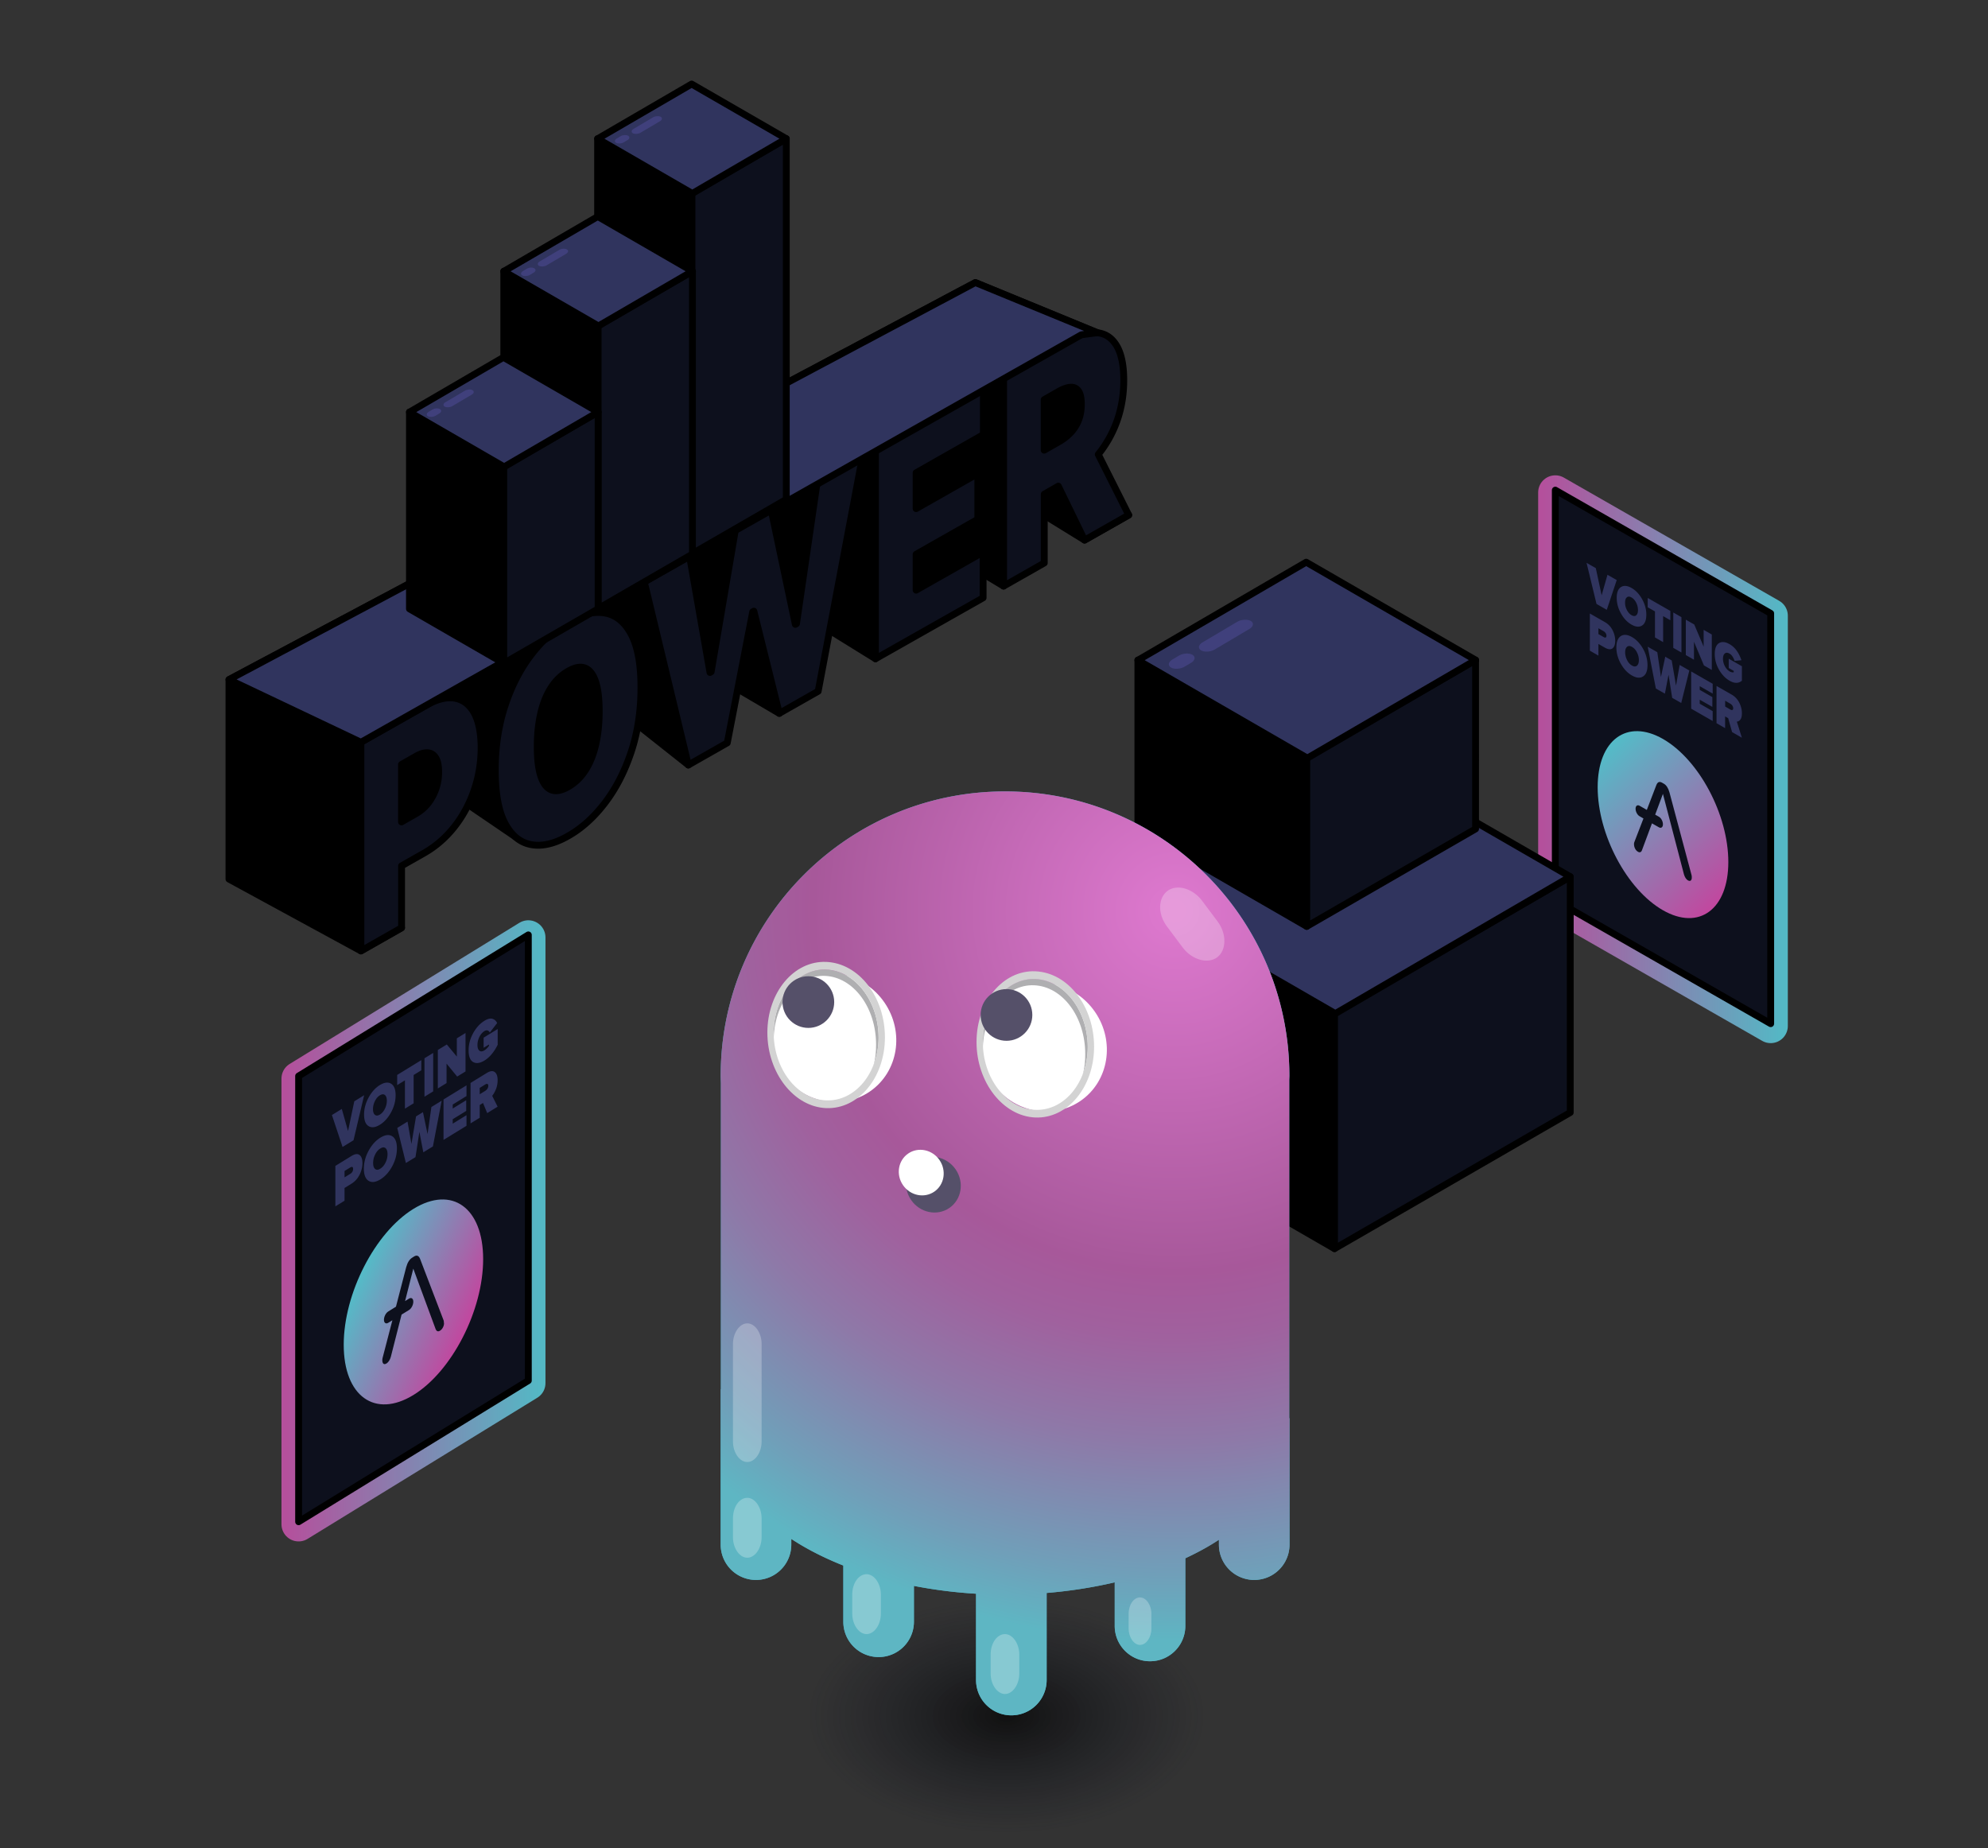 <svg xmlns="http://www.w3.org/2000/svg" xml:space="preserve" id="Слой_1" x="0" y="0" version="1.1" viewBox="0 0 290 269.62"><rect x="0" y="0" width="290" height="269.62" fill="#333333" stroke="none"/><style>.st2{fill:#0d101d;stroke:#000;stroke-linecap:round;stroke-linejoin:round;stroke-miterlimit:10}.st3{fill:#30345e}.st5{fill:#0d101d}.st5,.st6,.st7{fill-rule:evenodd;clip-rule:evenodd;stroke:#000;stroke-linecap:round;stroke-linejoin:round;stroke-miterlimit:10}.st7{fill:#30345e}.st17{fill:#40407c}.st17,.st74,.st78,.st79,.st80,.st81{fill-rule:evenodd;clip-rule:evenodd}.st74{opacity:.256;fill:#fff;enable-background:new}.st78,.st79,.st80,.st81{fill:#555069}.st79,.st80,.st81{fill:#fff}.st80,.st81{fill:#afafb1}.st81{fill:#d3d3d3}</style><linearGradient id="SVGID_1_" x1="595.46" x2="641.634" y1="-582.028" y2="-582.028" gradientTransform="matrix(.763 .437 0 1 -229.386 422.694)" gradientUnits="userSpaceOnUse"><stop offset="0" stop-color="#b4509c"/><stop offset="1" stop-color="#54b8c5"/></linearGradient><path fill="none" stroke="url(#SVGID_1_)" stroke-linecap="round" stroke-linejoin="round" stroke-miterlimit="10" stroke-width="5" d="m258.3 149.67-31.42-17.98V71.84l31.42 17.98z"/><path d="m258.3 149.33-31.42-17.98V71.5l31.42 17.98z" class="st2"/><path d="m234.39 88.96-1.5-.86-1.45-5.99 1.35.77.85 3.96.85-2.99 1.35.77-1.45 4.34zM239.54 91.25c-.41.26-.92.22-1.54-.13-.61-.35-1.13-.89-1.54-1.63-.41-.73-.62-1.49-.62-2.28 0-.78.21-1.31.62-1.57.41-.26.92-.22 1.54.13.61.35 1.13.89 1.54 1.63.41.73.62 1.49.62 2.28-.01.79-.21 1.31-.62 1.57zm-2.22-2.27c.18.35.4.6.68.76.28.16.51.17.68.02.18-.15.26-.4.26-.77s-.09-.72-.26-1.07c-.18-.35-.4-.6-.68-.76-.28-.16-.51-.17-.68-.02-.18.15-.26.4-.26.77-.01.36.08.72.26 1.07zM242.61 93.67l-1.19-.68v-3.8l-1.06-.6v-1.36l3.3 1.89v1.36l-1.05-.6v3.79zM245.28 95.19l-1.19-.68v-5.16l1.19.68v5.16zM249.71 97.73l-1.15-.66-1.45-3.45v2.62l-1.19-.68V90.4l1.23.7 1.37 3.23v-2.45l1.19.68v5.17zM252.3 99.3c-.61-.35-1.13-.89-1.54-1.61-.42-.73-.62-1.49-.62-2.29s.21-1.33.62-1.58c.42-.25.93-.2 1.54.15.43.25.79.58 1.08 1.01.29.42.5.87.65 1.33l-1 .1a2.32 2.32 0 0 0-.29-.62c-.13-.2-.27-.35-.44-.44-.28-.16-.51-.17-.69-.02-.18.15-.27.4-.27.77s.09.72.27 1.07c.18.35.41.6.69.77.11.06.22.11.34.13.12.02.21.02.27-.01v-.19l-.73-.42v-1.36l1.92 1.1v2.11c-.48.41-1.08.42-1.8 0zM233.17 95.64l-1.25-.72V89.5l2.21 1.26c.47.27.83.65 1.1 1.16.26.51.39 1.02.39 1.56 0 .53-.13.89-.39 1.1-.26.2-.63.17-1.1-.09l-.96-.55v1.7zm.79-2.69c.11.06.2.08.27.05s.11-.12.11-.25c0-.14-.04-.27-.11-.38a.87.87 0 0 0-.27-.27l-.79-.45v.85l.79.45zM239.68 98.68c-.43.28-.97.23-1.62-.14-.65-.37-1.18-.94-1.62-1.71-.43-.77-.65-1.57-.65-2.39 0-.82.22-1.37.65-1.65.43-.28.97-.23 1.62.14.65.37 1.18.94 1.62 1.71.43.77.65 1.57.65 2.39 0 .82-.21 1.37-.65 1.65zm-2.33-2.39c.18.37.42.63.72.8.29.17.53.17.72.02.18-.16.28-.42.28-.81 0-.39-.09-.76-.28-1.13-.18-.37-.42-.63-.72-.8-.29-.17-.53-.17-.72-.02-.18.15-.28.42-.28.81 0 .39.1.76.28 1.13zM245.25 102.55l-1.32-.75-.53-3.38-.53 2.77-1.32-.75-1.19-6.1 1.4.8.53 3.62.63-2.96.94.54.63 3.68.53-3.02 1.41.81-1.18 4.74zM249.84 105.18l-3.14-1.8v-5.43l3.14 1.8v1.43l-1.89-1.08v.54l1.84 1.05v1.43l-1.84-1.05v.59l1.89 1.08v1.44zM254.1 107.62l-1.43-.82-.57-2.03-.45-.26v1.71l-1.25-.72v-5.43l2.21 1.26c.47.27.83.65 1.1 1.16.26.51.39 1.02.39 1.56 0 .42-.07.73-.22.92-.15.19-.32.29-.52.3l.74 2.35zm-1.68-4.11c.12.07.21.09.29.06.08-.03.12-.11.12-.25s-.04-.26-.12-.38a.964.964 0 0 0-.29-.28l-.76-.44v.85l.76.44z" class="st3"/><linearGradient id="SVGID_00000101063772260728194950000001224682951171282857_" x1="627.862" x2="609.272" y1="-564.648" y2="-580.29" gradientTransform="matrix(.763 .437 0 1 -229.386 422.694)" gradientUnits="userSpaceOnUse"><stop offset="0" stop-color="#c1489f"/><stop offset="1" stop-color="#55bac7"/></linearGradient><path fill="url(#SVGID_00000101063772260728194950000001224682951171282857_)" d="M242.59 107.8c-5.26-3.01-9.53.14-9.53 7.04s4.27 14.94 9.53 17.95 9.53-.14 9.53-7.04-4.27-14.93-9.53-17.95zm4.05 20.65c-.1.09-.25.07-.43-.03-.12-.07-.23-.19-.33-.34-.1-.15-.17-.33-.23-.52l-3.07-11.75-1.13 3.03.55.31c.32.18.58.67.58 1.09v.02c0 .41-.26.61-.58.43l-1.02-.58-1.47 3.95c-.05.13-.13.22-.23.25-.09.04-.21.02-.33-.05-.18-.1-.33-.26-.43-.46-.1-.2-.16-.42-.16-.66 0-.1.01-.19.04-.27l1.34-3.47-.57-.33c-.32-.18-.58-.67-.58-1.09v-.01c0-.41.26-.61.58-.43l1.06.61 1.4-3.65c.18-.43.45-.53.81-.33l.28.16c.35.2.63.62.81 1.25l3.22 12.06c.03.11.04.21.04.32.01.25-.05.41-.15.49z"/><path stroke="#000" stroke-linecap="round" stroke-linejoin="round" stroke-miterlimit="10" d="M52.65 138.72 33.4 128.24v-29.1l108.88-57.92 19.11 7.86-2.72 18.76 5.98 7.3-6.44 3.65-6.36-3.92-5.46 10.63-4.2-2.53-14.48 13.13-7.55-4.67-6.48 12.64-7.73-4.54-5.54 12.07-8.6-6.81-5.18 10.55-11.46 6.73-7.74-5.27-10.74 7.98 1.88 10.57z"/><path d="M93.5 100.3c0 3.39-.47 6.51-1.42 9.37-.95 2.86-2.22 5.34-3.83 7.45-1.61 2.11-3.4 3.72-5.38 4.84-1.99 1.13-3.79 1.55-5.39 1.25-1.6-.29-2.87-1.33-3.82-3.12-.94-1.79-1.41-4.37-1.41-7.74 0-3.39.47-6.51 1.41-9.37.94-2.86 2.21-5.34 3.82-7.44 1.6-2.1 3.4-3.72 5.39-4.85 1.98-1.12 3.77-1.54 5.38-1.26 1.61.28 2.88 1.32 3.83 3.1.95 1.8 1.42 4.39 1.42 7.77zm-6.09 3.47c0-1.82-.17-3.26-.52-4.32-.35-1.06-.85-1.72-1.52-1.99s-1.5-.12-2.48.44-1.81 1.35-2.48 2.38c-.67 1.03-1.18 2.27-1.52 3.72-.34 1.45-.52 3.09-.52 4.91s.17 3.26.52 4.32c.35 1.06.85 1.72 1.52 1.99s1.5.12 2.48-.44 1.81-1.35 2.48-2.38c.67-1.03 1.18-2.27 1.52-3.72.34-1.45.52-3.09.52-4.91zM100.41 111.6l-6.44-26.78 6.61-3.75 2.99 17.03.17-.1 3.54-20.74 5.2-2.95 3.54 16.77.17-.1 2.99-20.48 6.61-3.75-6.44 34.09-5.67 3.22-3.71-14.9-.17.1-3.71 19.11-5.68 3.23zM127.71 96.1V65.67l15.74-8.93v6.66l-9.81 5.57v5.23l9-5.11v6.66l-9 5.11v5.23l9.77-5.54v6.66l-15.7 8.89zM66.33 101.85c-1.22-.2-2.63.16-4.25 1.08l-9.43 5.35v30.44l5.93-3.37v-9.04l3.28-1.86c1.66-.95 3.12-2.2 4.37-3.77 1.25-1.57 2.22-3.35 2.91-5.34a18.93 18.93 0 0 0 1.04-6.25c0-2.16-.34-3.85-1.01-5.09-.68-1.23-1.63-1.94-2.84-2.15zm-2.74 13.22a7.16 7.16 0 0 1-1.14 2.11c-.49.62-1.09 1.13-1.79 1.53l-2.09 1.19v-8.38l2.09-1.19c.7-.4 1.29-.57 1.79-.51.49.05.87.31 1.14.78.27.47.4 1.14.4 2.01 0 .85-.13 1.68-.4 2.46zM158.21 78.79l6.44-3.66-4.44-8.84c1.13-1.4 2.03-2.97 2.68-4.73.69-1.89 1.04-3.93 1.04-6.1 0-2.16-.34-3.82-1.01-4.98-.68-1.16-1.62-1.81-2.84-1.94-1.22-.13-2.63.26-4.25 1.18l-9.43 5.35V85.5l5.93-3.37V72.09l2.05-1.17 3.83 7.87zm-5.89-20.49 2.09-1.19c.7-.4 1.29-.6 1.79-.62.49-.02.87.17 1.14.57.27.4.4 1.03.4 1.91 0 .86-.13 1.64-.4 2.32-.27.69-.65 1.29-1.14 1.81-.49.52-1.09.99-1.79 1.38l-2.09 1.19V58.3z" class="st2"/><path fill="#30345e" stroke="#000" stroke-linecap="round" stroke-linejoin="round" stroke-miterlimit="10" d="m33.4 99.14 19.25 9.14 105.09-59.44 2.33-.31-17.79-7.31z"/><path d="m194.67 182.15-34.4-19.86V127.9l34.4 19.86z" class="st6"/><path d="m194.67 182.15 34.39-19.86V127.9l-34.39 19.86z" class="st5"/><path d="m194.79 147.86-34.52-19.93 34.28-19.96 34.51 19.92z" class="st7"/><path id="矩形_00000078032581414513093220000017570787231809005234_" d="M183.27 119.93h0c.68.38.56 1.12-.24 1.6l-7.14 4.22c-.81.48-2.08.56-2.75.17h0c-.68-.38-.56-1.12.24-1.6l7.14-4.22c.8-.48 2.07-.56 2.75-.17z" class="st5"/><path id="矩形_00000030457760218597670480000009063571525088486322_" d="M171.38 126.82h0c.68.38.56 1.12-.24 1.6l-1.38.82c-.81.48-2.08.56-2.75.17h0c-.68-.38-.56-1.12.24-1.6l1.38-.82c.86-.5 2.08-.55 2.75-.17z" class="st5"/><path d="m190.62 135.14-24.63-14.22V96.29l24.63 14.22z" class="st6"/><path d="m190.62 135.14 24.63-14.22V96.29l-24.63 14.22z" class="st5"/><path d="m190.71 110.59-24.72-14.28 24.55-14.3 24.72 14.28z" class="st7"/><path id="矩形_00000012469304371924586610000002038674324293790654_" d="M182.46 90.58c.48.28.4.8-.17 1.15l-5.11 3.03c-.58.34-1.49.4-1.97.12s-.4-.8.17-1.15l5.11-3.03c.57-.34 1.48-.39 1.97-.12z" class="st17"/><path id="矩形_00000003097540417575147120000007077645368754508162_" d="M173.95 95.52c.48.28.4.8-.17 1.15l-.99.59c-.58.34-1.49.4-1.97.12s-.4-.8.17-1.15l.99-.59c.61-.36 1.48-.4 1.97-.12z" class="st17"/><path d="m100.94 80.79-13.76-7.94V20.23l13.76 7.95z" class="st6"/><path d="m100.94 80.79 13.76-7.94V20.23l-13.76 7.95z" class="st5"/><path d="m100.99 28.22-13.81-7.98 13.71-7.98 13.81 7.97z" class="st7"/><path id="矩形_00000011717099179573118410000016035168861388644763_" d="M96.38 17.04c.27.15.23.45-.1.64l-2.86 1.69c-.32.19-.83.22-1.1.07-.27-.15-.23-.45.1-.64l2.86-1.69c.32-.19.83-.22 1.1-.07z" class="st17"/><path id="矩形_00000075158613536660287380000009721820313305984954_" d="M91.63 19.8c.27.15.23.45-.1.64l-.55.33c-.32.19-.83.22-1.1.07-.27-.15-.23-.45.1-.64l.55-.33c.34-.2.83-.22 1.1-.07z" class="st17"/><path d="m87.25 88.78-13.76-7.95V39.57l13.76 7.94z" class="st6"/><path d="m87.25 88.78 13.76-7.95V39.57l-13.76 7.94z" class="st5"/><path d="m87.3 47.55-13.81-7.97 13.71-7.99 13.81 7.98z" class="st7"/><path id="矩形_00000047746617379357184380000003611127497084761241_" d="M82.69 36.38c.27.15.23.45-.1.64l-2.86 1.69c-.32.19-.83.22-1.1.07-.27-.15-.23-.45.1-.64l2.86-1.69c.32-.19.83-.23 1.1-.07z" class="st17"/><path id="矩形_00000101783462868844246650000013441235537087692461_" d="M77.94 39.14c.27.15.23.45-.1.64l-.55.33c-.32.19-.83.22-1.1.07-.27-.15-.23-.45.1-.64l.55-.33c.34-.21.83-.23 1.1-.07z" class="st17"/><path d="m73.49 96.76-13.76-7.94V60.11l13.76 7.94z" class="st6"/><path d="m73.49 96.76 13.76-7.94V60.11l-13.76 7.94z" class="st5"/><path d="m73.54 68.1-13.81-7.98 13.71-7.99 13.81 7.98z" class="st7"/><path id="矩形_00000016074314659128041120000009055211305127537823_" d="M68.93 56.92c.27.15.23.45-.1.64l-2.86 1.69c-.32.19-.83.22-1.1.07-.27-.15-.23-.45.1-.64l2.86-1.69c.32-.19.83-.23 1.1-.07z" class="st17"/><path id="矩形_00000018217678768930444750000014341924477510239903_" d="M64.18 59.68c.27.15.23.45-.1.64l-.55.33c-.32.19-.83.22-1.1.07-.27-.15-.23-.45.1-.64l.55-.33c.34-.21.83-.23 1.1-.07z" class="st17"/><linearGradient id="SVGID_00000082365760988251381830000005151966150365577390_" x1="386.23" x2="435.967" y1="822.967" y2="822.967" gradientTransform="matrix(.749 -.46 0 1 -247.638 -454.219)" gradientUnits="userSpaceOnUse"><stop offset="0" stop-color="#b4509c"/><stop offset="1" stop-color="#54b8c5"/></linearGradient><path fill="none" stroke="url(#SVGID_00000082365760988251381830000005151966150365577390_)" stroke-linecap="round" stroke-linejoin="round" stroke-miterlimit="10" stroke-width="5" d="m77.07 201.77-33.51 20.59v-65.02l33.51-20.59z"/><path d="m77.07 201.4-33.51 20.59v-65.02l33.51-20.59z" class="st2"/><path d="m51.57 166.34-1.6.98-1.55-4.66 1.44-.89.91 3.22.91-4.33 1.44-.89-1.55 6.57zM57.05 162.26c-.44.81-.99 1.42-1.64 1.82s-1.2.47-1.64.2c-.44-.27-.66-.83-.66-1.68s.22-1.68.66-2.49c.44-.81.99-1.42 1.64-1.82.66-.4 1.2-.47 1.64-.2.44.27.66.83.66 1.68s-.22 1.68-.66 2.49zm-2.36.37c.19.15.43.14.73-.04.3-.18.54-.47.73-.85.19-.38.28-.77.28-1.17 0-.4-.09-.67-.28-.83-.19-.15-.43-.14-.73.04-.3.18-.54.47-.73.85-.19.38-.28.77-.28 1.17 0 .4.09.67.28.83zM60.34 160.95l-1.27.78v-4.13l-1.13.69v-1.48l3.52-2.16v1.48l-1.12.69v4.13zM63.19 159.21l-1.27.78v-5.61l1.27-.78v5.61zM67.91 156.3l-1.22.75-1.55-1.89V158l-1.27.78v-5.61l1.31-.8 1.46 1.76v-2.66l1.27-.78v5.61zM70.67 154.71c-.66.4-1.2.47-1.65.22-.44-.26-.66-.82-.66-1.7s.22-1.71.66-2.51c.44-.8.99-1.4 1.65-1.81.46-.28.85-.38 1.16-.29.31.09.54.3.69.62l-1.07 1.39a.537.537 0 0 0-.31-.3c-.14-.05-.29-.03-.47.08-.3.19-.55.47-.74.86-.19.39-.28.78-.28 1.17 0 .4.09.67.28.83.19.15.43.14.74-.05.12-.07.24-.17.37-.3.13-.13.22-.25.29-.35v-.2l-.78.48v-1.48l2.05-1.26v2.3c-.52 1.05-1.16 1.82-1.93 2.3zM50.26 175.16l-1.34.82v-5.9l2.36-1.45c.5-.31.89-.35 1.17-.14.28.21.42.61.42 1.19 0 .57-.14 1.14-.42 1.69-.28.56-.67.99-1.17 1.3l-1.02.63v1.86zm.85-3.93c.12-.07.22-.17.29-.3.08-.13.11-.26.11-.41 0-.15-.04-.25-.11-.28-.08-.03-.17-.01-.29.06l-.85.52v.93l.85-.52zM57.21 170.14c-.46.85-1.04 1.49-1.72 1.91-.69.42-1.26.49-1.72.21-.46-.29-.69-.88-.69-1.77 0-.9.23-1.77.69-2.62.46-.85 1.04-1.49 1.72-1.91.69-.42 1.26-.49 1.72-.21.46.29.69.88.69 1.77 0 .9-.23 1.77-.69 2.62zm-2.49.39c.2.16.45.15.76-.05.31-.19.57-.49.76-.89.2-.4.29-.81.29-1.23 0-.42-.1-.71-.29-.87-.2-.16-.45-.15-.76.05-.31.19-.57.49-.76.89-.2.4-.29.81-.29 1.23 0 .42.1.71.29.87zM63.15 167.24l-1.4.86-.57-2.99-.57 3.69-1.4.86-1.26-5.12 1.5-.92.57 3.26.67-4.02 1.01-.62.67 3.2.56-3.95 1.5-.92-1.28 6.67zM68.05 164.23l-3.35 2.06v-5.9l3.35-2.06v1.56l-2.01 1.24v.58l1.97-1.21v1.56l-1.97 1.21v.65l2.01-1.24v1.55zM72.59 161.44l-1.52.94-.61-1.48-.48.3v1.86l-1.34.82v-5.9l2.36-1.45c.5-.31.89-.35 1.17-.14.28.21.42.61.42 1.19 0 .46-.08.88-.23 1.28-.16.39-.34.72-.56 1l.79 1.58zm-1.8-2.31c.12-.08.23-.18.31-.31.08-.13.13-.27.13-.43 0-.15-.04-.23-.13-.26-.08-.03-.19 0-.31.07l-.81.5v.93l.81-.5z" class="st3"/><linearGradient id="SVGID_00000104701410755155927520000010383257533616532867_" x1="421.219" x2="401.02" y1="841.851" y2="824.855" gradientTransform="matrix(.749 -.46 0 1 -247.638 -454.219)" gradientUnits="userSpaceOnUse"><stop offset="0" stop-color="#c1489f"/><stop offset="1" stop-color="#55bac7"/></linearGradient><path fill="url(#SVGID_00000104701410755155927520000010383257533616532867_)" d="M60.31 176.35c-5.61 3.45-10.17 12.33-10.17 19.82 0 7.5 4.55 10.78 10.17 7.33 5.61-3.45 10.17-12.32 10.17-19.82 0-7.51-4.55-10.78-10.17-7.33zm4.32 17.26c-.11.23-.26.4-.46.52-.13.08-.25.1-.36.06-.11-.03-.18-.13-.25-.27l-3.27-8.85-1.2 4.73.58-.36c.34-.21.62-.01.62.44v.02c0 .45-.28.99-.62 1.2l-1.09.67-1.57 6.17c-.06.21-.14.4-.25.57-.1.16-.23.29-.36.38-.19.12-.35.14-.46.05-.11-.09-.17-.26-.17-.51 0-.11.01-.22.04-.34l1.43-5.49-.61.37c-.34.21-.62.01-.62-.44v-.01c0-.45.28-.99.62-1.2l1.13-.7 1.49-5.75c.19-.69.48-1.15.86-1.39l.3-.19c.38-.23.67-.13.86.33l3.44 8.99c.03.08.04.18.04.29.06.24-.01.49-.12.71z"/><path id="矩形_00000122697389597365287330000001263154032658972046_" d="M181.1 222.87c.62 0 1.15.76 1.15 1.64v1.52c0 .88-.53 1.64-1.15 1.64-.62 0-1.15-.76-1.15-1.64v-1.52c.01-.95.54-1.64 1.15-1.64z" class="st74"/><radialGradient id="SVGID_00000147943054154676995550000004460635281713216150_" cx="146.82" cy="250.25" r="29.158" gradientTransform="matrix(1 0 0 .59 0 102.654)" gradientUnits="userSpaceOnUse"><stop offset="0"/><stop offset="1" stop-color="#0d101d" stop-opacity="0"/></radialGradient><path fill="url(#SVGID_00000147943054154676995550000004460635281713216150_)" d="M171.82 236.18c-13.68-7.9-35.96-8-49.77-.23s-13.91 20.48-.23 28.37 35.96 8 49.77.23c13.8-7.77 13.91-20.48.23-28.37z" opacity=".67"/><path fill="#3fa9bd" d="M188.07 206.89v-49.28c0-.23.02-.45.02-.68 0-22.91-18.57-41.48-41.48-41.48-22.91 0-41.48 18.57-41.48 41.48 0 .36.02.72.03 1.07v44.66h-.03v22.67a5.15 5.15 0 1 0 10.3 0v-.83c.56.36 1.13.72 1.74 1.07 1.83 1.06 3.79 1.99 5.85 2.81v8.2a5.15 5.15 0 1 0 10.3 0v-5.23c2.95.57 5.99.96 9.06 1.14v12.59a5.15 5.15 0 1 0 10.3 0v-12.7c3.39-.28 6.73-.8 9.93-1.55v6.36c0 2.84 2.3 5.15 5.15 5.15s5.15-2.31 5.15-5.15v-9.87c1-.47 1.97-.96 2.91-1.49.7-.39 1.35-.8 1.99-1.21v.71a5.15 5.15 0 1 0 10.3 0v-18.45h-.04z"/><radialGradient id="SVGID_00000096035731198912384320000008417106656836619439_" cx="171.285" cy="132.875" r="106.685" gradientUnits="userSpaceOnUse"><stop offset=".012" stop-color="#dd78ce"/><stop offset=".494" stop-color="#a7589a"/><stop offset=".583" stop-color="#a0619e"/><stop offset=".727" stop-color="#8e79a8"/><stop offset=".908" stop-color="#709fb9"/><stop offset="1" stop-color="#5eb6c3"/></radialGradient><path fill="url(#SVGID_00000096035731198912384320000008417106656836619439_)" d="M188.07 206.89v-49.28c0-.23.02-.45.02-.68 0-22.91-18.57-41.48-41.48-41.48-22.91 0-41.48 18.57-41.48 41.48 0 .36.02.72.03 1.07v44.66h-.03v22.67a5.15 5.15 0 1 0 10.3 0v-.83c.56.36 1.13.72 1.74 1.07 1.83 1.06 3.79 1.99 5.85 2.81v8.2a5.15 5.15 0 1 0 10.3 0v-5.23c2.95.57 5.99.96 9.06 1.14v12.59a5.15 5.15 0 1 0 10.3 0v-12.7c3.39-.28 6.73-.8 9.93-1.55v6.36c0 2.84 2.3 5.15 5.15 5.15s5.15-2.31 5.15-5.15v-9.87c1-.47 1.97-.96 2.91-1.49.7-.39 1.35-.8 1.99-1.21v.71a5.15 5.15 0 1 0 10.3 0v-18.45h-.04z"/><path id="矩形_00000059280486179927663800000014777948698555383999_" d="M109.01 193.05c1.12 0 2.09 1.38 2.09 2.99v14.25c0 1.61-.96 2.99-2.09 2.99-1.12 0-2.09-1.38-2.09-2.99v-14.25c.01-1.61.97-2.99 2.09-2.99z" class="st74"/><path id="矩形_00000128448460356940740440000004822465306280513677_" d="M170.31 129.96c1.37-1.02 3.68-.37 5.02 1.41l2.29 3.06c1.34 1.78 1.31 4.19-.06 5.22-1.37 1.02-3.68.37-5.02-1.41l-2.29-3.06c-1.43-1.91-1.3-4.19.06-5.22z" class="st74"/><path id="矩形_00000059995208429175495350000013182873735744875958_" d="M126.41 229.64c1.12 0 2.09 1.38 2.09 2.99v2.76c0 1.61-.96 2.99-2.09 2.99-1.12 0-2.09-1.38-2.09-2.99v-2.76c0-1.73.97-2.99 2.09-2.99z" class="st74"/><path id="矩形_00000075883062674900734190000013397597418799041469_" d="M109.01 218.5c1.12 0 2.09 1.38 2.09 2.99v2.76c0 1.61-.96 2.99-2.09 2.99-1.12 0-2.09-1.38-2.09-2.99v-2.76c.01-1.73.97-2.99 2.09-2.99z" class="st74"/><path id="矩形_00000047772926838372314420000017685899333479639462_" d="M146.6 238.38c1.12 0 2.09 1.38 2.09 2.99v2.76c0 1.61-.96 2.99-2.09 2.99-1.12 0-2.09-1.38-2.09-2.99v-2.76c0-1.73.97-2.99 2.09-2.99z" class="st74"/><path id="矩形_00000061443793076341169240000003646368304734476195_" d="M166.3 233.03c.89 0 1.66 1.1 1.66 2.37v2.19c0 1.28-.76 2.37-1.66 2.37-.89 0-1.66-1.1-1.66-2.37v-2.19c.01-1.36.77-2.37 1.66-2.37z" class="st74"/><ellipse cx="152.23" cy="152.78" class="st79" rx="9.1" ry="9.5" transform="rotate(-34.547 152.215 152.768)"/><path id="形状结合_00000008143530127105115310000011259493228925072549_" d="M151.03 142.81c-4.24-.18-7.66 3.98-7.66 9.22v1.12c0-5.33 3.33-9.59 7.48-9.42 4.15.17 7.46 4.61 7.46 10.04 0 1.03-.09 2.05-.37 2.98.46-1.2.74-2.59.74-3.99 0-5.33-3.41-9.77-7.65-9.95z" class="st80"/><path id="形状结合_00000135657012097015650680000002729982723333948035_" d="M159.6 152.71c-.01 5.89-3.88 10.5-8.58 10.31-4.7-.2-8.57-5.13-8.57-11.02.01-5.89 3.88-10.5 8.58-10.31 4.8.2 8.57 5.13 8.57 11.02zm-16.23-.67c0 5.24 3.4 9.68 7.64 9.86 4.24.18 7.66-3.98 7.66-9.22s-3.4-9.68-7.64-9.86c-4.15-.18-7.65 3.98-7.66 9.22z" class="st81"/><ellipse cx="121.51" cy="151.4" class="st79" rx="9.1" ry="9.5" transform="rotate(-34.547 121.501 151.388)"/><path id="形状结合_00000160900802961786180570000016902491065337871236_" d="M120.52 141.44c-4.24-.18-7.66 3.98-7.66 9.22v1.12c0-5.33 3.33-9.59 7.48-9.42 4.15.17 7.46 4.61 7.46 10.04 0 1.03-.09 2.05-.37 2.98.46-1.2.74-2.59.74-3.99 0-5.33-3.41-9.77-7.65-9.95z" class="st80"/><path id="形状结合_00000178207268793094897970000013057875152966770068_" d="M129.09 151.34c-.01 5.89-3.88 10.5-8.58 10.31s-8.57-5.13-8.57-11.02 3.88-10.5 8.58-10.31c4.8.2 8.57 5.13 8.57 11.02zm-16.23-.68c0 5.24 3.4 9.68 7.64 9.86 4.24.18 7.66-3.98 7.66-9.22s-3.4-9.68-7.64-9.86c-4.15-.17-7.66 3.99-7.66 9.22z" class="st81"/><ellipse cx="136.15" cy="172.83" class="st78" rx="3.94" ry="4.12" transform="rotate(-34.547 136.138 172.814)"/><ellipse cx="134.38" cy="171.07" class="st79" rx="3.23" ry="3.37" transform="rotate(-34.547 134.361 171.053)"/><circle cx="146.82" cy="148.06" r="3.77" class="st78"/><circle cx="117.92" cy="146.18" r="3.77" class="st78"/></svg>